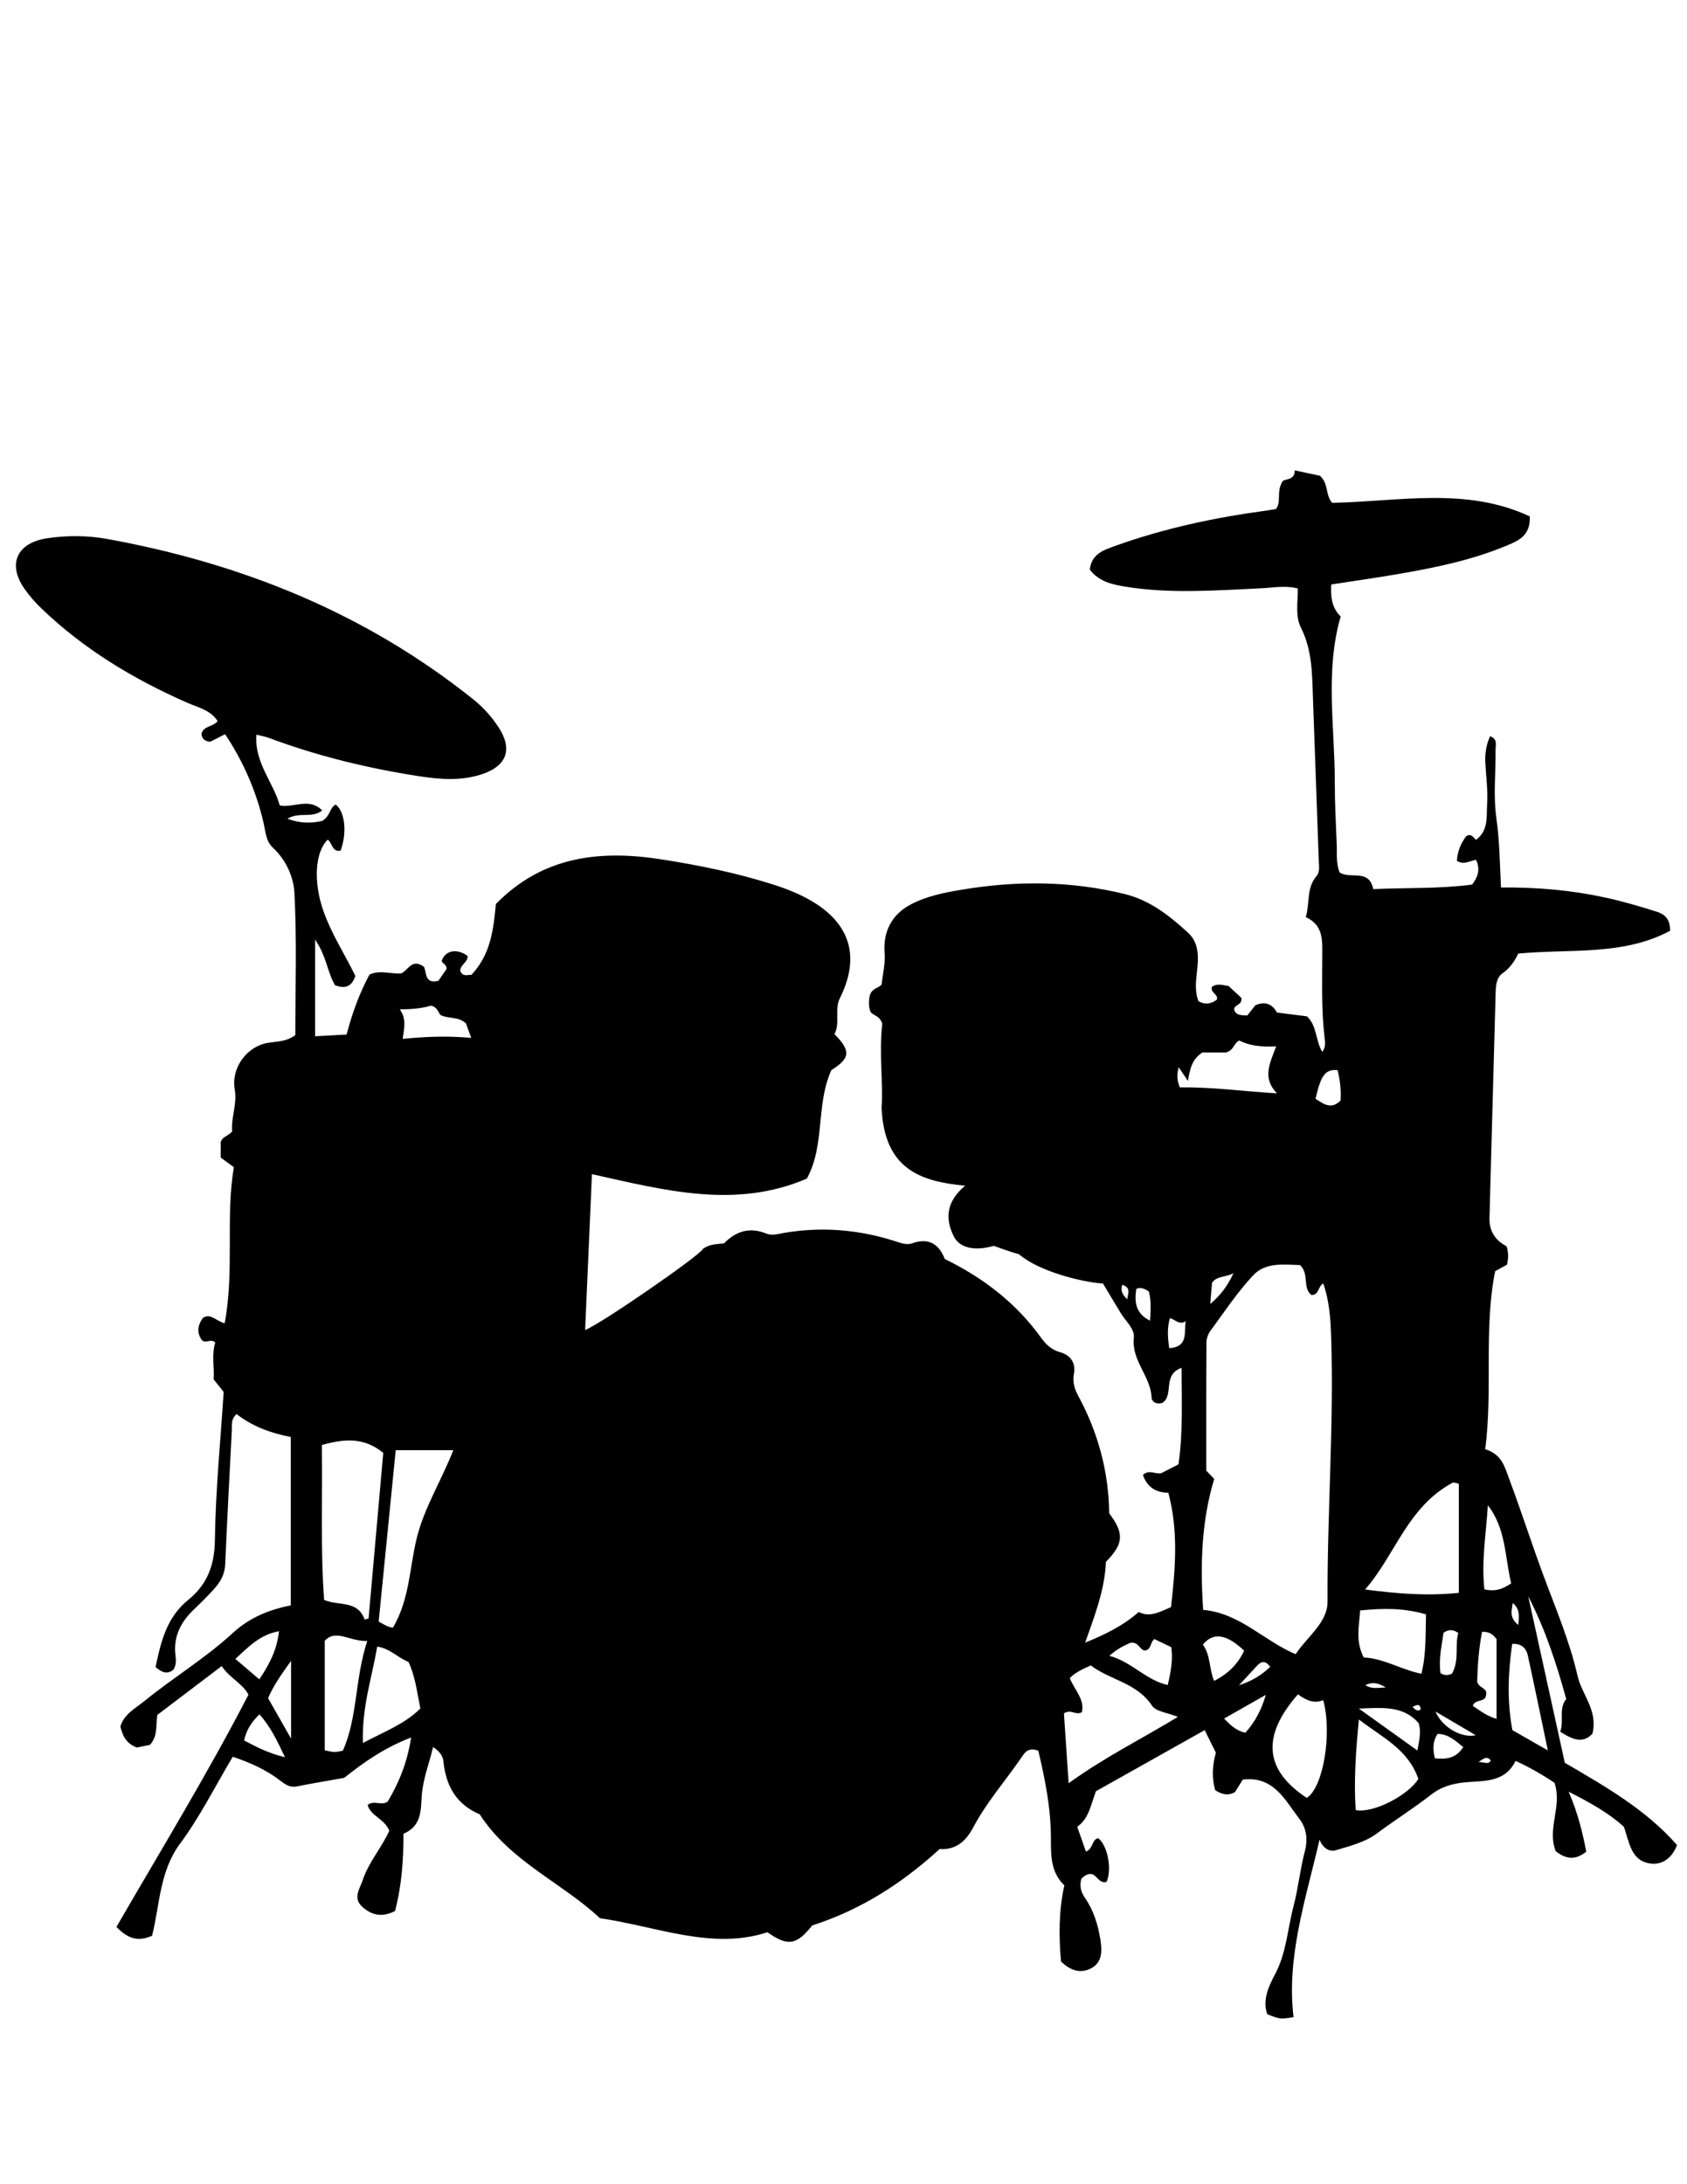 <?xml version="1.0" encoding="utf-8"?>
<!-- Generator: Adobe Illustrator 16.0.0, SVG Export Plug-In . SVG Version: 6.00 Build 0)  -->
<!DOCTYPE svg PUBLIC "-//W3C//DTD SVG 1.1//EN" "http://www.w3.org/Graphics/SVG/1.1/DTD/svg11.dtd">
<svg version="1.1" id="Capa_1" xmlns="http://www.w3.org/2000/svg" xmlns:xlink="http://www.w3.org/1999/xlink" x="0px" y="0px"
	 width="612px" height="792px" viewBox="0 0 612 792" enable-background="new 0 0 612 792" xml:space="preserve">
<path fill-rule="evenodd" clip-rule="evenodd" d="M369.66,454.797c-3.08-0.826-6.07-1.991-9.172-3.038
	c-6.965,1.995-12.377,0.739-14.457-3.401c-3.469-6.911-2.435-12.885,4.072-18.403c-15.912-1.569-29.36-5.738-30.299-28.462
	c0.705-7.527-1.016-19.532,0.267-30.301c-1.025-3.025-3.267-2.872-4.299-4.327c-0.804-2.169-0.543-4.394-0.308-5.574
	c0.714-3.082,3.049-2.742,4.365-4.306c0.385-3.65,1.396-7.62,1.086-11.483c-0.596-7.41,2.396-13.772,9.357-17.476
	c5.734-3.052,12.056-4.314,18.372-5.378c19.914-3.353,39.771-3.299,59.475,1.562c9.099,2.245,16.234,7.907,22.914,14.038
	c4.079,3.745,3.761,9.17,3.187,14.135c-0.439,3.793-0.782,7.382,0.578,10.675c2.775,1.482,4.789,0.792,6.658-0.595
	c0.559-2.036-2.472-2.455-1.801-4.606c1.8-1.37,3.803-0.672,6.038-0.325c1.643,1.521,3.404,3.152,4.666,4.32
	c0.265,2.871-2.572,2.242-2.66,4.196c0.656,2.255,2.658,2.028,4.776,2.182c0.957-1.208,1.987-2.505,2.948-3.715
	c3.671-1.614,6.245-0.298,7.825,2.639c3.97,0.502,7.513,0.95,10.888,1.377c3.723,3.515,3.002,8.639,5.549,12.911
	c1.381-1.823,1.017-3.704,0.823-5.335c-1.162-9.78-0.839-19.599-0.832-29.401c0.005-5.575,0.559-11.16-5.961-14.148
	c1.496-5.191,0.188-10.532,3.828-14.813c1.354-1.592,0.947-3.583,0.882-5.446c-0.696-19.79-1.428-39.578-2.124-59.367
	c-0.304-8.625-0.263-17.221-4.34-25.295c-2.162-4.279-1.099-9.268-1.151-14.25c-4.526-1.187-8.958-0.269-13.398-0.064
	c-16.378,0.754-32.783,2.056-49.106-0.587c-4.785-0.774-9.632-1.841-12.94-6.17c0.566-5.75,5.117-7.152,9.301-8.654
	c17.806-6.393,36.208-10.293,54.93-12.795c1.108-0.148,2.207-0.366,3.3-0.55c2.096-2.745-0.016-6.116,2.385-10.047
	c0.606-0.942,4.591-0.247,4.399-3.955c3.515,0.744,6.597,1.397,9.125,1.932c3.282,2.818,1.891,7,4.496,9.833
	c23.949-0.433,48.523-5.915,71.672,4.922c0.279,6.971-4.071,8.772-8.229,10.519c-12.771,5.368-26.253,8.104-39.823,10.43
	c-7.939,1.36-15.92,2.485-23.989,3.732c-0.262,4.695,0.301,8.604,3.435,11.594c-5.777,19.949-2.108,40.065-2.141,60.041
	c-0.012,7.539,0.39,15.079,0.706,22.615c0.142,3.352-0.304,6.788,1.022,10.122c3.798,2.679,10.721-1.481,12.219,6.081
	c12.086-0.53,23.939-0.068,35.888-1.633c1.974-2.646,3.1-5.416,1.406-8.968c-2.245,0.342-4.422,1.945-6.922,0.362
	c0.15-3.398,1.428-6.409,3.367-8.954c1.86-1.086,2.553,0.395,3.507,1.369c4.678-3.413,3.774-8.546,4.073-12.967
	c0.34-5.038-0.422-10.147-0.653-15.228c-0.146-3.208,0.317-6.308,1.738-9.42c2.834,1.074,1.95,3.258,1.971,4.877
	c0.102,8.304-0.863,16.74,0.304,24.878c1.174,8.189,1.226,16.465,1.676,25.106c13.437-0.126,25.788,1.024,37.938,3.667
	c6.063,1.318,12.047,3.069,17.972,4.927c2.623,0.823,5.467,1.969,5.428,7.101c-17,9.142-36.321,6.472-55.096,8.271
	c-1.303,2.768-2.993,5.274-5.757,7.206c-2.219,1.55-2.369,4.59-2.442,7.265c-0.75,27.147-1.486,54.295-2.226,81.444
	c-0.132,4.812,2.224,8.146,6.169,10.183c0.831,2.332,0.7,4.37,0.18,6.728c-1.124,0.609-2.407,1.306-4.286,2.325
	c-4.221,21.108-0.786,42.888-3.613,64.577c6.049,1.794,7.09,6.452,8.74,10.867c4.222,11.284,7.915,22.761,12.078,34.068
	c4.523,12.284,9.77,24.406,12.703,37.3c1.543,6.783,7.434,12.362,5.391,20.896c-3.515,3.803-7.407,2.068-11.704-0.727
	c1.489-3.932-0.701-8.268,2.185-11.814c-3.533-12.913-7.647-25.391-13.789-37.295c4.431,20.165,8.862,40.328,13.271,60.384
	c14.861,8.691,29.466,17.008,40.713,29.85c-1.874,4.876-5.513,7.31-9.794,6.673c-6.87-1.022-7.486-7.529-9.454-13.273
	c-5.249-4.792-11.708-8.509-20.074-12.761c3.435,7.97,5.046,14.813,6.394,21.749c-4.188,3.426-7.783,2.494-11.114-0.212
	c-3.181-8.27,2.461-16.169-0.401-24.738c-4.159-2.818-8.962-5.61-14.13-7.962c-3.951,8.058-11.703,7.122-18.241,7.768
	c-4.756,0.469-8.668,1.578-12.38,4.468c-6.387,4.976-13.26,9.285-19.762,14.131c-4.181,3.114-9.776,4.511-14.925,6.056
	c-2.103,0.631-4.563-0.648-5.799-3.865c-5.103,21.949-12.059,42.574-9.436,64.382c-4.898,0.73-4.898,0.73-9.535-1.075
	c-1.887-5.157,0.683-10.481,2.73-14.308c4.265-7.966,4.609-16.587,6.793-24.855c1.728-6.543,2.365-13.373,4.103-19.913
	c1.183-4.458,0.568-8.445-1.999-11.792c-5.23-6.818-9.332-15.626-20.51-14.197c-1.027,1.641-2.005,3.203-2.832,4.523
	c-2.811,1.568-4.98,0.619-7.157-0.658c-1.327-4.614-1.062-9.065,0.232-13.622c-1.223-2.467-2.463-4.965-4.064-8.193
	c-13.4,7.521-26.63,14.948-39.45,22.146c-1.887,5.061-2.574,9.911-6.786,12.899c1.104,3.145,2.113,6.024,3.158,9.007
	c2.77-1.188,2.017-4.343,4.44-4.863c3.379,2.504,5.089,11.239,3.054,15.798c-2.627,0.796-3.291-2.125-5.353-2.797
	c-1.476-0.221-2.684,0.598-3.82,1.698c-0.649,2.51-0.239,4.688,1.302,6.902c3.173,4.563,4.756,9.776,5.626,15.247
	c0.625,3.928,0.677,7.955-3.021,10.127c-3.723,2.187-7.64,1.312-11.285-2.304c-0.769-8.946-0.867-18.276,1.226-27.565
	c-5.153-4.949-4.857-11.255-4.88-17.39c-0.039-10.946-2.217-21.48-4.57-31.449c-3.708-1.314-4.858,0.602-6.019,2.306
	c-5.831,8.559-12.757,16.344-17.637,25.587c-2.477,4.688-6.137,8.211-12.114,7.739c-13.563,12.417-28.69,22.106-46.244,27.721
	c-5.68,7.123-8.793,7.73-16.254,2.472c-20.066,6.554-39.75-2.021-60.797-5.098c-13.383-12.675-32.522-20.509-43.586-37.67
	c-8.539-3.608-12.307-10.367-13.168-19.305c-0.159-1.65-1.275-3.528-3.742-5.08c-1.422,5.982-3.597,11.347-4.086,17.382
	c-0.417,5.146,0.161,11.192-6.669,14.069c0.064,9.369-0.65,18.862-3.039,27.989c-4.625,2.395-8.441,1.583-11.822-1.445
	c-3.604-3.229-1.011-6.439,0.103-9.787c2.203-6.624,6.999-11.895,9.631-17.887c-1.746-4.326-6.662-5.211-7.887-9.304
	c2.348-1.938,5.046,0.465,7.32-1.27c4.027-6.737,7.08-14.066,8.473-23.208c-9.492,3.636-17.057,8.871-24.276,14.635
	c-5.723,1.022-11.461,1.971-17.164,3.1c-2.564,0.506-4.241-0.723-6.098-2.153c-4.959-3.825-10.58-6.367-17.161-8.607
	c-6.367,10.671-11.845,21.704-19.065,31.445C57.782,678.667,58,690.8,55.161,701.921c-4.903,2.109-8.542,1.321-12.913-3.213
	c16.071-27.779,32.965-55.35,47.885-84.206c-2.157-4.151-6.738-5.913-9.704-10.369c-7.988,6.054-15.726,11.919-23.361,17.706
	c-0.586,3.761,0.274,7.565-2.671,10.851c-1.466,0.299-3.283,0.672-4.747,0.972c-3.828-1.42-5.184-4.193-5.972-7.626
	c1.381-4.56,5.282-6.434,8.806-9.302c10.396-8.465,21.973-15.412,31.809-24.465c6.123-5.636,13.099-8.556,21.184-10.138
	c0-20.43,0-40.508,0-61.072c-7.366-1.409-13.998-3.905-19.664-8.319c-2.123,1.867-1.615,4.071-1.719,6.05
	c-0.851,16.198-1.691,32.397-2.409,48.603c-0.163,3.68-1.913,6.462-4.217,8.996c-2.283,2.512-4.707,4.904-7.165,7.246
	c-4.775,4.552-7.476,9.868-6.649,16.659c0.203,1.662,0.342,3.398-0.744,5.155c-2.288,1.863-4.305,0.922-6.469-0.964
	c1.896-9.191,4.067-18.056,11.823-24.336c6.872-5.565,9.571-12.501,9.692-21.686c0.235-17.884,2.029-35.749,3.185-53.744
	c-1.187-1.484-2.342-2.929-3.653-4.569c0.344-4.323-0.796-8.824,0.589-13.302c-1.457-1.813-3.935,0.924-5.185-1.416
	c-1.604-2.636-0.963-5.189,0.661-7.508c2.833-1.924,4.575,0.968,7.948,1.91c3.616-19.26,0.249-38.305,3.335-56.614
	c-2.091-1.526-3.413-2.492-4.763-3.477c0-2.036,0-3.907,0-5.56c0.561-2.13,2.727-2.159,4.149-3.938
	c-0.495-4.798,1.885-9.856,0.932-15.162c-1.286-7.16,3.514-14.557,10.489-16.59c3.578-1.044,7.611-0.264,11.491-3.167
	c0-16.898,0.579-34.25-0.326-51.524c-0.301-5.754-2.98-11.955-7.835-16.449c-2.598-2.405-2.647-5.983-3.434-9.299
	c-2.692-11.363-7.288-21.952-13.883-31.833c-2.279,1.161-3.926,2-5.401,2.753c-1.98-0.174-2.981-1.084-3.174-2.849
	c0.715-2.969,4.064-2.466,5.865-4.635c-2.536-4.033-7.097-4.945-11.027-6.674c-19.485-8.568-37.496-19.399-52.916-34.217
	c-2.299-2.208-4.45-4.656-6.253-7.278c-6.12-8.903-2.517-16.514,8.319-18.14c7.348-1.103,14.799-1.028,21.943,0.27
	c48.808,8.872,93.676,26.932,132.72,58.174c3.567,2.854,6.597,6.232,9.092,10.028c5.224,7.949,3.09,14.054-5.926,17.061
	c-7.545,2.516-15.196,1.928-22.909,0.735c-18.672-2.888-36.932-7.323-54.642-13.954c-1.047-0.393-2.177-0.564-4.354-1.111
	c-0.723,10.298,6.254,17.345,8.488,25.69c5.396,0.888,10.631-2.961,15.417,1.792c-3.755,3.007-8.167,0.352-12.618,3.004
	c5.221,1.937,9.377,1.545,12.681,0.766c2.936-1.789,2.578-4.795,4.826-5.882c3.356,2.524,4.186,10.238,1.757,16.709
	c-3.171,0.567-2.952-2.887-4.678-4.005c-4.698,4.672-5.154,15.48-1.606,25.686c2.975,8.559,7.98,16.115,11.651,23.755
	c-1.451,4.211-3.936,4.563-7.318,3.402c-2.837-4.558-3.054-10.515-7.291-16.584c0,12.587,0,23.525,0,35.036
	c3.824-0.21,7.495-0.412,11.427-0.627c2.036-7.718,4.637-14.938,8.304-21.732c3.751-1.77,7.522-0.208,11.411-0.419
	c2.533-0.844,3.896-5.742,8.356-2.398c1.017,1.847,0.088,6.343,5.229,5.064c0.867-1.255,1.9-2.75,2.934-4.245
	c0.398-1.63-2.221-2.328-1.619-3.314c1.581-3.745,5.691-4.057,9.284-1.476c0.167,2.307-2.649,3.171-2.672,5.39
	c0.888,2.33,2.694,1.415,4.065,1.483c7.164-7.57,8.025-16.976,8.866-25.672c17.073-17.47,37.922-19.636,59.922-16.218
	c13.75,2.136,27.432,4.923,40.748,9.169c4.685,1.494,9.236,3.281,13.502,5.736c14.421,8.298,18.088,20.495,10.647,35.41
	c-2.121,4.251,0.175,9.06-1.983,13.074c6.062,6.111,5.683,8.808-1.124,13.045c-5.742,12.692-2.177,27.003-8.885,39.338
	c-25.858,11.124-51.615,4.265-77.975-1.612c-0.844,19.289-1.655,37.831-2.473,56.518c5.767-2.212,41.399-26.847,42.735-29.39
	c2.282-1.786,5-1.692,7.662-2.041c4.348-4.427,9.348-6.006,15.366-3.523c1.14,0.47,2.644,0.465,3.886,0.213
	c15.134-3.061,29.939-1.846,44.522,3.085c1.362,0.46,3.127,0.701,4.416,0.238c6.104-2.189,9.772,0.282,11.883,5.667
	c14.004,6.833,25.83,15.943,34.879,28.478c1.765,2.441,3.789,4.467,7.009,5.337c3.683,0.996,5.698,3.852,4.966,7.77
	c-0.566,3.024,0.221,5.567,1.587,8.089c7.225,13.336,11.03,27.577,11.212,42.568c5.591,7.335,5.147,11.144-1.195,17.572
	c-0.39,9.95-4.028,19.418-7.53,29.299c6.99-2.847,13.563-5.959,19.444-11.124c4.004,2.116,7.767-0.093,11.705-1.762
	c1.569-13.917,2.735-27.572-0.979-41.458c-4.385-0.057-7.693-1.962-9.211-6.459c2.209-2.114,4.481-0.172,6.646-0.638
	c1.919-0.982,3.917-2.005,6.249-3.198c1.643-11.262,1.153-22.655,1.131-35.007c-7.141,2.526-2.625,9.977-7.004,12.735
	c-1.922,0.562-3.81-0.203-3.896-2.039c-0.363-7.737-7.364-13.338-6.43-21.645c0.354-3.152-2.938-5.956-4.709-8.844
	c-2.065-3.367-4.076-6.769-6.476-10.763C391.833,464.834,376.667,460.834,369.66,454.797 M449.41,611.092
	c4.333-1.344,8.138-3.528,11.385-6.705c-1.767-2.391-3.265-2.051-4.835-0.317c-2.15,2.371-4.351,4.697-6.529,7.042l-0.224,0.209
	L449.41,611.092z M436.479,583.753c13.331,1.166,21.907,11.155,33.547,16.064c4.185-6.388,11.604-11.433,11.567-19.039
	c-0.157-32.083,2.369-64.123,1.312-96.194c-0.209-6.374-0.67-12.915-2.854-19.198c-2.033,1.143-1.398,4.052-4.262,4.232
	c-3.405-2.602-0.7-7.653-4.185-10.896c-5.683-0.134-12.434-1.165-16.997,3.715c-5.768,6.169-10.485,13.327-15.523,20.158
	c-0.84,1.139-1.403,2.777-1.413,4.188c-0.1,15.067-0.063,30.136-0.063,46.478c-0.002-0.002,1.149,1.202,2.884,3.018
	C435.935,551.26,435.336,566.926,436.479,583.753z M132.266,587.258c0.481-0.124,0.962-0.249,1.444-0.373
	c1.788-20.178,3.577-40.354,5.325-60.081c-7.185-5.845-14.372-5.021-22.277-2.841c0.279,18.845-0.532,37.557,0.821,56.183
	C122.943,582.412,129.771,580.126,132.266,587.258z M395.708,603.889c-3.036,1.396-5.729,2.569-7.62,4.621
	c1.768,4.36,5.447,7.633,4.403,12.322c-2.23,1.36-3.866-1.28-6.52,0.435c0.514,7.624,1.056,15.692,1.705,25.344
	c13.054-9.438,26.38-16.015,39.628-24.06c-3.786-1.547-7.953-1.905-9.382-4.07C412.44,610.176,402.7,609.216,395.708,603.889z
	 M527,537.618c-16.471,8.884-20.607,25.913-31.781,38.741c11.729,1.507,22.251,2.42,34.009,1.22c0-13.211,0-26.04,0-39.404
	C528.686,537.563,527.309,537.674,527,537.618z M142.568,590.176c6.156-10.52,5.97-22.042,8.714-32.846
	c2.737-10.776,8.744-20.291,13.164-31.483c-7.744,0-13.995,0-20.89,0c-2.071,20.813-4.126,41.475-6.182,62.134
	C139.391,589.126,140.952,590.114,142.568,590.176z M470.859,614.378c-13.291,15.107-12.177,27.409,3.192,37.543
	c5.914-3.583,9.313-23.224,5.981-35.446C476.539,617.929,473.581,616.364,470.859,614.378z M491.807,656.345
	c6.591,1.258,19.265-5.573,22.732-11.313c-3.719-10.744-13.007-14.959-21.577-21.538
	C491.837,635.278,491.104,645.83,491.807,656.345z M133.238,595.013c-6.342,0.269-11.451-4.483-15.422-0.035
	c0,14.15,0,27.04,0,39.703c3.543,0.756,3.543,0.756,6.561,0.131C129.801,622.617,128.675,608.882,133.238,595.013z M517.315,585.382
	c-8.178-2.406-15.744-2.232-23.881-1.425c-0.356,5.593-1.806,11.098,1.303,17.06c7.194,0.278,13.511,4.404,20.921,5.896
	C517.453,599.509,517.12,592.462,517.315,585.382z M131.644,632.021c8.045-4.268,15.21-6.879,20.855-12.523
	c-1.23-5.896-1.825-11.647-4.331-16.9c-3.826-1.448-6.481-4.77-11.318-5.537C134.93,608.218,131.256,618.955,131.644,632.021z
	 M428.027,394.305c11.36-0.214,22.479,1.375,35.23,2.151c-5.54-5.731-2.488-11.009-0.305-17.044
	c-5.498,0.309-9.817-0.287-13.367-2.11c-2.174,1.046-1.831,3.474-4.817,4.327c-2.285,0-5.653,0-8.539,0
	c-3.756,2.366-4.52,5.832-5.28,10.32c-1.409-2.087-2.256-3.342-3.347-4.956C426.922,389.573,426.87,391.551,428.027,394.305z
	 M561.516,634.704c-2.623-12.504-4.863-23.459-7.25-34.382c-0.603-2.76-2.375-4.436-5.681-4.241
	c-1.501,10.478-1.899,20.687,0.066,31.276C552.414,629.506,556.268,631.707,561.516,634.704z M169.04,371.083
	c-2.766-2.505-5.696-1.568-8.955-2.892c-1.039-0.379-1.058-3.049-3.799-3.525c-2.977,0.924-6.62,1.298-11.244,1.345
	c2.506,3.513,1.544,6.815,1.043,10.689c8.428-0.847,16.353-1.137,24.863-0.354C170.012,373.762,169.389,372.044,169.04,371.083z
	 M539.759,545.848c-0.637,10.205-2.395,20.272-1.257,30.464c3.778,0.881,6.649-0.038,9.715-2.186
	C545.896,564.565,546.366,554.268,539.759,545.848z M402.459,600.417c8.048,2.103,13.168,8.791,21.16,10.585
	c1.229-5.149,1.919-9.343,1.283-13.735c-2.109-1.011-4.109-1.97-6.099-2.923c-1.617,1.03-0.973,3.821-3.486,4.151
	c-1.892-0.212-2.136-3.163-5.168-2.828C408.103,596.561,405.411,597.729,402.459,600.417z M542.917,623.263
	c0-9.883,0-19.379,0-28.906c-1.188-1.498-2.444-2.814-5.276-2.633c-1.172,6.088-1.624,12.334-1.76,18.018
	c0.578,2.476,3.844,2.212,3.227,4.846c-0.184,2.849-4.002,1.363-4.823,3.951C536.928,620.319,539.38,622.253,542.917,623.263z
	 M492.97,619.547c7.677,5.496,14.13,10.116,21.231,15.2c0.71-4.015,1.477-7.017,0.377-10.024
	C508.977,618.475,501.763,619.185,492.97,619.547z M436.377,596.344c2.852,3.979,2.234,8.77,4.053,13.169
	c5.144-2.593,8.663-6.159,10.916-10.967C445.009,592.527,440.096,591.725,436.377,596.344z M105.587,630.424
	c0-9.848,0-18.427,0-28.199c-3.45,4.879-6.269,8.718-8.337,13.538C99.81,620.266,102.397,624.813,105.587,630.424z M94.067,608.94
	c3.755-5.573,6.451-10.838,7.132-17.451c-6.933,1.269-11.041,5.64-15.813,10.046C88.195,603.933,90.73,606.095,94.067,608.94z
	 M103.386,637.185c-2.897-6.059-5.25-11.124-9.27-15.553c-2.862,2.791-4.689,5.517-5.569,9.467
	C92.923,633.38,97.259,635.705,103.386,637.185z M485.234,388.021c-4.418-0.362-6.022,1.775-7.998,10.399
	c2.886,1.868,5.706,4.079,9.081,0.628C486.569,395.173,486.109,391.541,485.234,388.021z M444.064,623.16
	c2.59,2.652,4.609,4.489,7.715,5.127c3.593-3.915,5.898-8.505,7.429-13.722C454.351,617.321,449.494,620.077,444.064,623.16z
	 M526.762,606.849c2.743-4.894,0.935-10.08,2.262-14.731c-1.927-1.348-3.464-1.316-5.335-0.086
	c-0.684,4.727-1.825,9.606-1.12,14.665C523.976,607.518,525.182,607.675,526.762,606.849z M520.52,637.565
	c4.24,0.471,7.688-0.021,10.316-4.052c-2.934-2.406-5.463-4.764-9.32-4.787C519.705,631.478,519.777,634.204,520.52,637.565z
	 M424.168,488.873c6.891-0.532,5.382-5.399,5.947-9.783c-2.371,1.506-3.7-0.627-5.717-1.128
	C423.43,481.485,423.548,484.561,424.168,488.873z M417.219,478.894c0.193-3.724,0.464-7.198-0.442-10.629
	c-1.357-0.76-2.561-1.644-4.545-0.97C411.464,472.062,411.915,476.27,417.219,478.894z M520.768,620.61
	c2.423,5.813,9.561,9.747,14.579,8.578C530.593,626.392,526.311,623.872,520.768,620.61z M439.034,472.844
	c3.932-3.364,6.214-6.468,8.444-11.174c-3.116,1.63-5.849,0.862-7.772,3.44C439.529,467.142,439.328,469.462,439.034,472.844z
	 M550.821,589.22c0.212-3.398,0.664-5.655-2.035-7.993C548.396,584.255,547.438,586.517,550.821,589.22z M408.96,471.128
	c0.042-1.77,1.646-4.219-1.854-5.252C406.367,468.221,407.419,469.701,408.96,471.128z M495.292,611.057
	c2.468,1.479,4.271,0.95,7.457,0.813C499.6,610.062,497.81,609.867,495.292,611.057z M536.43,638.953
	c2.274-0.043,3.396,1.033,4.416-0.571C539.853,637.06,538.804,636.979,536.43,638.953z M515.443,619.823
	c-0.412-2.421-1.55-1.457-3.003-0.94C513.51,620.122,514.318,620.662,515.443,619.823z"/>
</svg>
